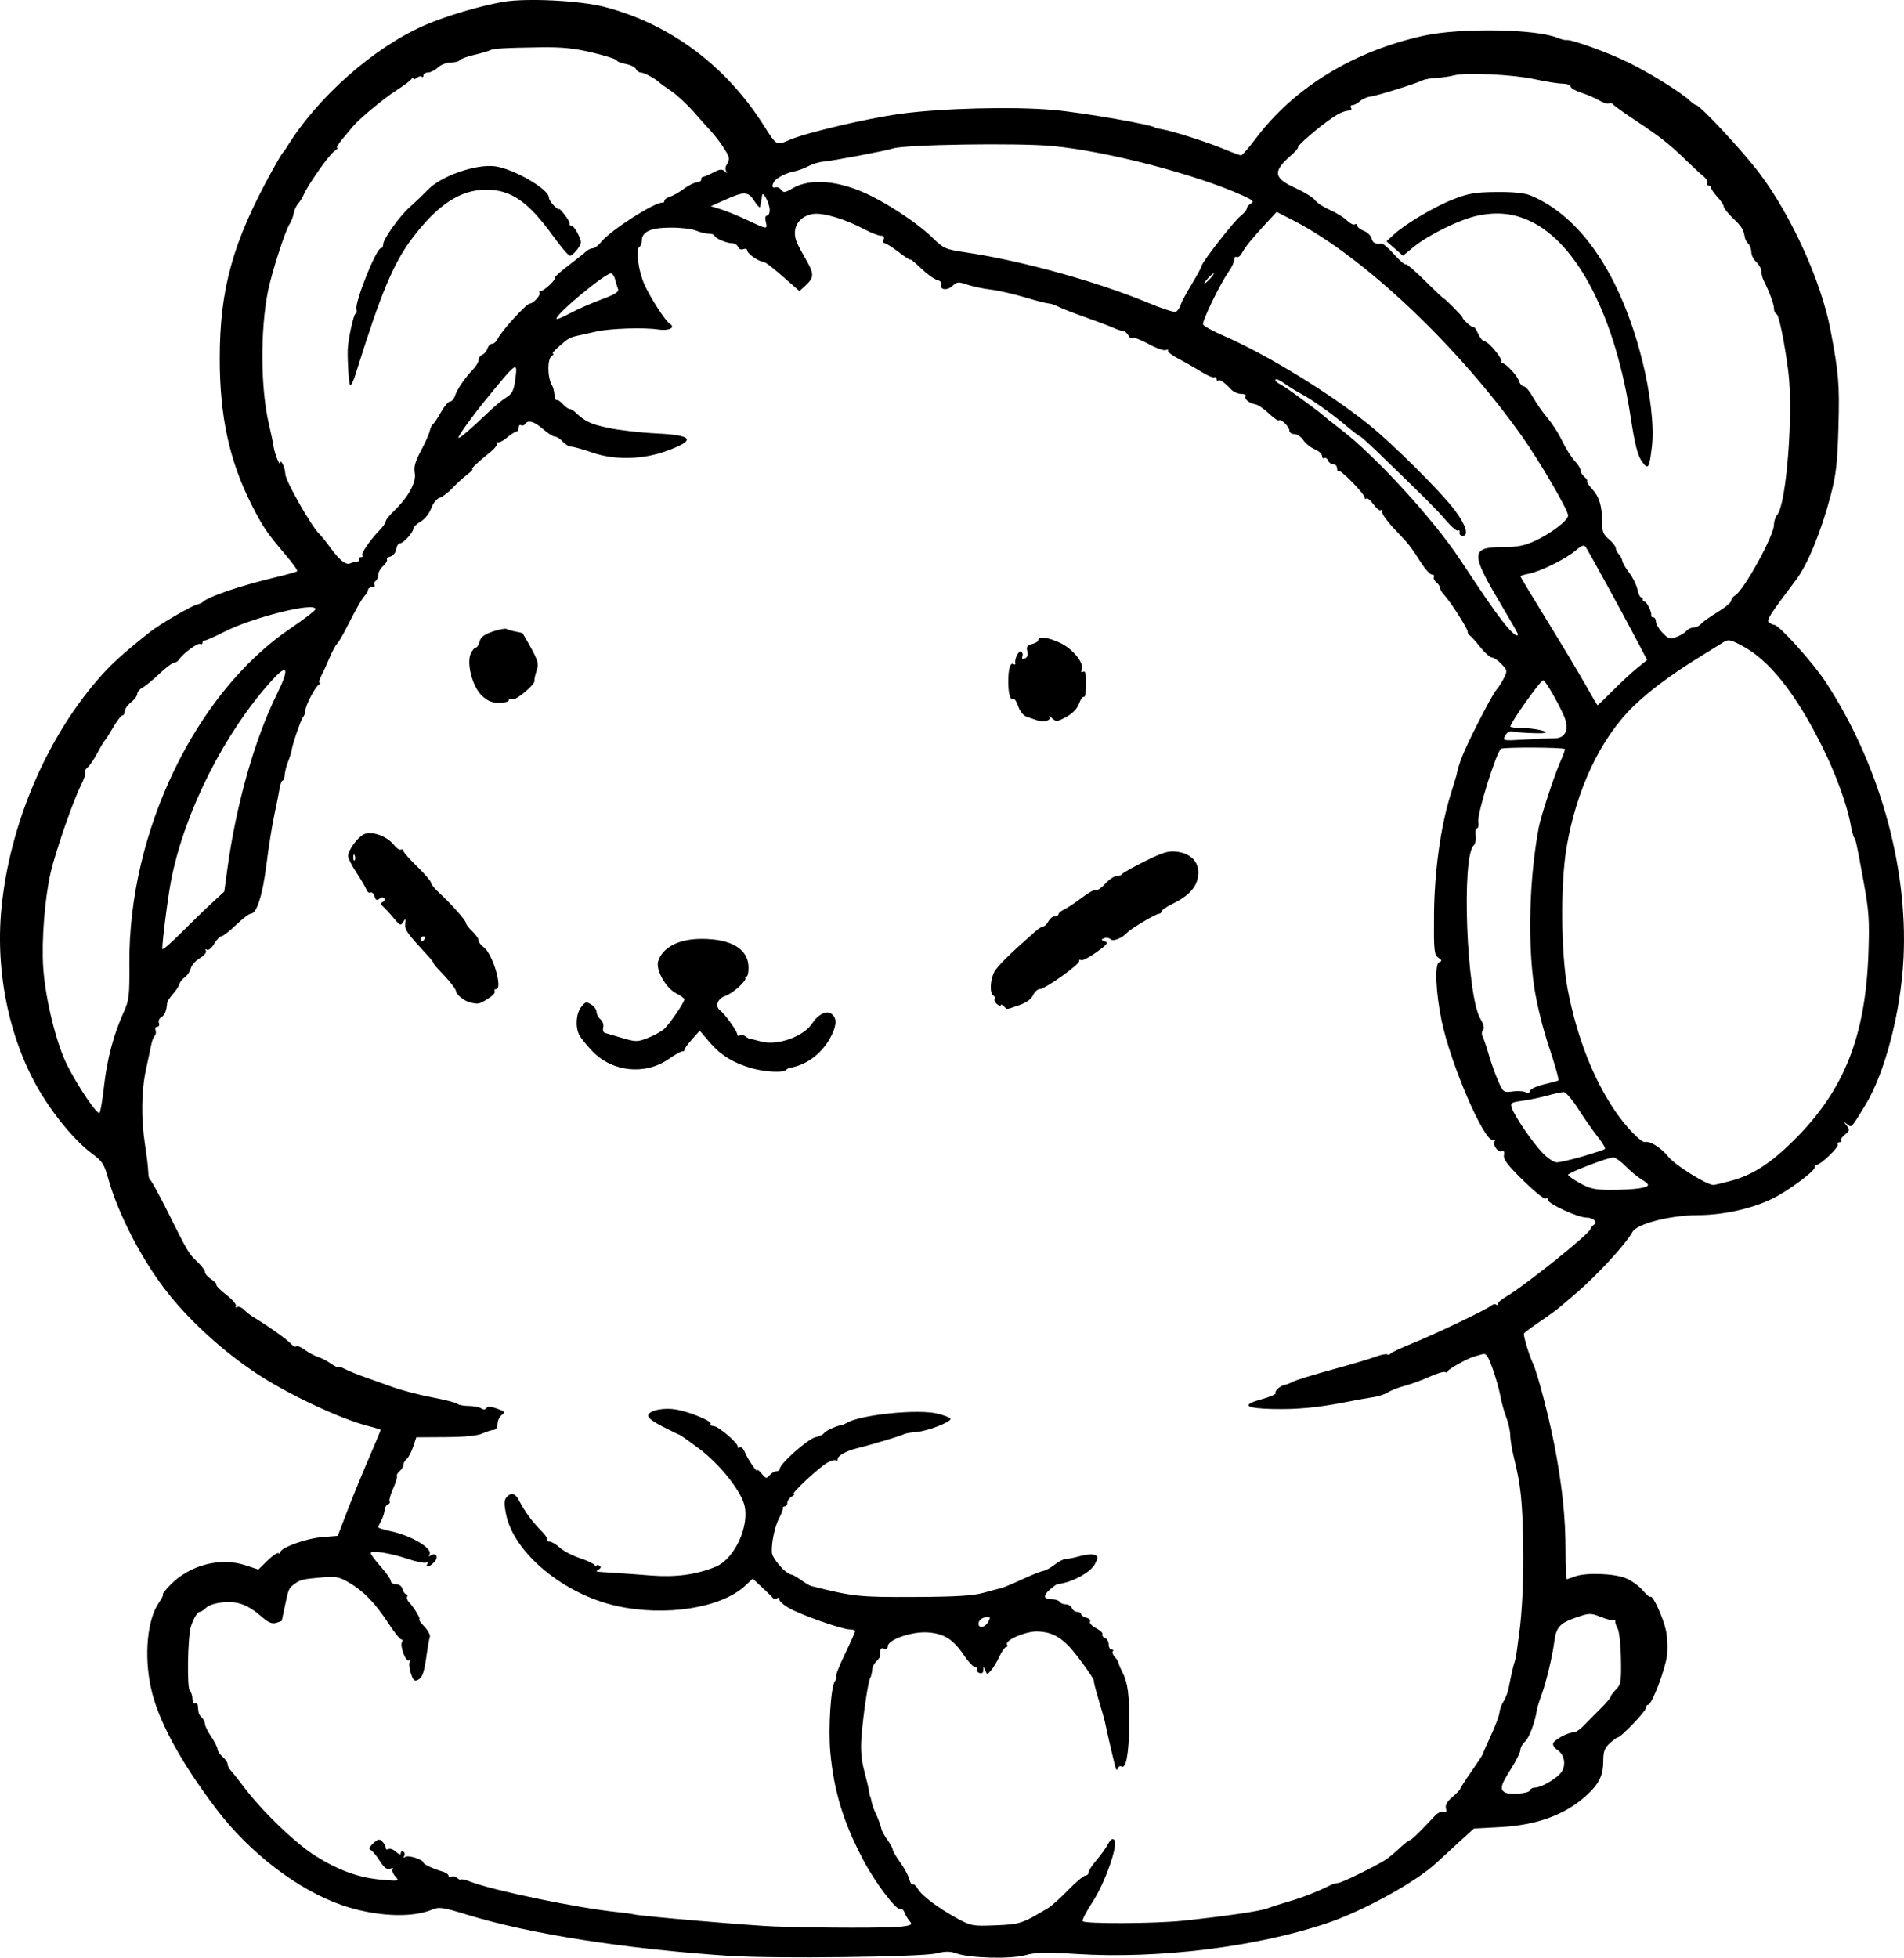 <?xml version="1.0" encoding="UTF-8" standalone="no"?>
<!-- Created with Inkscape (http://www.inkscape.org/) -->

<svg
   width="200.677mm"
   height="206.267mm"
   viewBox="0 0 200.678 206.267"
   version="1.1"
   id="svg5"
   xml:space="preserve"
   xmlns="http://www.w3.org/2000/svg"
   xmlns:svg="http://www.w3.org/2000/svg"><defs
     id="defs2" /><g
     id="layer1"
     transform="translate(13.668,141.884)"><path
       style="fill:#000000;stroke-width:0.265"
       d="m 63.234,64.189 c -11.061,-0.74 -21.013,-2.299 -27.637,-4.328 -2.621,-0.803 -2.978,-0.854 -3.736,-0.538 -2.17,0.907 -6.026,0.712 -9.483,-0.478 -4.624,-1.592 -9.74,-5.504 -13.248,-10.131 -3.842,-5.068 -6.174,-9.401 -6.905,-12.832 -0.717,-3.364 -0.369,-7.094 0.827,-8.857 0.348,-0.513 0.554,-0.933 0.457,-0.933 -0.097,0 0.234,-0.427 0.736,-0.95 2.035,-2.119 5.282,-2.982 7.945,-2.111 l 1.375,0.45 0.972,-0.949 c 0.534,-0.522 1.054,-0.867 1.154,-0.767 0.1,0.1 0.182,0.058 0.182,-0.094 0,-0.481 2.715,-1.466 4.418,-1.603 l 1.64,-0.132 0.974,-2.545 c 0.536,-1.4 1.554,-3.889 2.263,-5.532 0.709,-1.643 1.288,-3.028 1.288,-3.077 0,-0.05 -0.566,-0.232 -1.257,-0.405 C 22.208,7.627 16.588,4.979 13.243,2.743 9.867,0.487 6.523,-2.539 4.158,-5.478 c -2.735,-3.398 -5.373,-8.437 -6.438,-12.296 -0.401,-1.452 -0.616,-1.78 -1.68,-2.561 -1.626,-1.193 -3.689,-3.6 -5.262,-6.137 -3.388,-5.467 -4.98,-12.818 -4.286,-19.798 0.859,-8.643 4.632,-17.607 10.071,-23.927 1.442,-1.676 2.571,-2.708 5.579,-5.101 1.033,-0.822 4.41,-2.784 5.002,-2.906 0.218,-0.045 0.456,-0.148 0.529,-0.228 0.502,-0.554 3.929,-1.725 7.639,-2.609 1.218,-0.29 2.275,-0.588 2.348,-0.661 0.073,-0.073 -0.508,-0.882 -1.29,-1.798 -1.891,-2.212 -2.374,-2.929 -3.547,-5.256 -2.315,-4.593 -3.327,-9.251 -3.329,-15.327 -0.003,-7.339 1.362,-12.263 5.464,-19.711 0.561,-1.019 1.086,-1.912 1.167,-1.984 0.081,-0.073 0.266,-0.327 0.412,-0.565 3.232,-5.28 9.18,-10.542 14.562,-12.883 2.21,-0.961 5.8,-2.03 8.248,-2.457 2.452,-0.427 8.121,-0.145 10.721,0.534 6.884,1.797 12.744,6.156 16.749,12.459 1.394,2.194 1.32,2.152 2.726,1.548 1.787,-0.767 8.152,-2.264 11.684,-2.747 4.347,-0.594 11.876,-0.786 16.124,-0.41 3.141,0.278 10.731,1.604 10.731,1.875 0,0.023 0.339,0.097 0.754,0.165 1.09,0.178 4.819,1.374 6.581,2.111 0.832,0.348 1.609,0.633 1.727,0.633 0.117,0 0.805,-0.788 1.529,-1.751 4.057,-5.397 10.317,-9.231 17.72,-10.855 3.854,-0.845 11.825,-0.718 14.102,0.224 0.393,0.163 0.823,0.27 0.955,0.239 0.472,-0.111 4.556,1.376 6.638,2.418 2.292,1.147 5.385,3.071 6.285,3.909 0.309,0.288 0.637,0.523 0.728,0.523 0.412,0 4.996,4.933 6.709,7.22 3.363,4.488 6.482,11.378 7.451,16.461 0.867,4.546 0.966,5.745 0.841,10.186 -0.109,3.873 -0.244,5.063 -0.826,7.276 -0.996,3.787 -2.413,7.242 -3.635,8.864 -2.908,3.858 -3.186,4.302 -2.833,4.525 0.199,0.126 0.444,0.231 0.544,0.233 0.485,0.011 4.066,3.981 5.354,5.938 5.646,8.573 8.726,19.437 8.257,29.123 -0.277,5.725 -1.961,12.181 -4.072,15.61 -1.495,2.429 -1.384,2.314 -1.868,1.936 -0.406,-0.318 -0.411,-0.305 -0.057,0.145 0.349,0.443 0.33,0.541 -0.187,0.959 -0.317,0.256 -0.501,0.54 -0.41,0.631 0.091,0.091 0.019,0.165 -0.159,0.165 -0.178,0 -0.259,0.106 -0.179,0.236 0.159,0.258 -1.805,2.145 -2.232,2.145 -0.145,0 -0.234,0.114 -0.198,0.252 0.095,0.361 -2.856,2.544 -4.512,3.338 -2.213,1.06 -5.142,1.7 -7.833,1.712 -2.912,0.012 -6.404,0.915 -6.873,1.777 -0.695,1.276 -3.799,4.644 -5.986,6.494 -0.653,0.553 -1.426,1.211 -1.717,1.462 -0.291,0.251 -1.223,0.926 -2.071,1.5 -0.848,0.574 -1.591,1.124 -1.652,1.222 -0.104,0.169 0.531,2.294 0.94,3.146 0.455,0.947 1.634,5.42 2.232,8.467 0.844,4.304 1.212,7.754 1.212,11.367 0,1.606 0.052,2.921 0.115,2.921 0.063,0 0.45,-0.127 0.859,-0.283 1.122,-0.426 4.089,-0.334 5.34,0.167 0.603,0.241 1.411,0.813 1.796,1.27 0.384,0.457 0.762,0.771 0.838,0.698 0.232,-0.221 1.329,2.165 1.629,3.54 0.155,0.71 0.205,1.901 0.112,2.646 -0.186,1.487 -1.599,5.191 -1.981,5.191 -0.132,0 -0.24,0.153 -0.24,0.34 0,0.342 -2.643,3.1 -2.971,3.1 -0.097,0 -0.48,0.282 -0.852,0.626 -0.539,0.499 -0.675,0.876 -0.675,1.865 0,1.527 -0.446,2.425 -1.823,3.669 -2.212,1.998 -5.2,3.087 -9.025,3.289 l -2.778,0.146 -1.587,1.444 c -0.873,0.794 -1.945,1.78 -2.381,2.19 -2.092,1.965 -7.644,5.027 -11.476,6.328 -7.406,2.515 -17.825,3.801 -26.423,3.261 -3.272,-0.205 -4.295,-0.182 -5.424,0.125 -1.583,0.43 -5.859,0.316 -7.271,-0.193 -0.648,-0.234 -1.155,-0.233 -2.117,0.003 -1.577,0.386 -17.117,0.573 -21.77,0.262 z m 18.095,-3.076 c 1.103,-0.151 1.196,-0.215 0.871,-0.595 -0.2,-0.234 -0.441,-0.642 -0.535,-0.906 -0.094,-0.264 -0.273,-0.417 -0.397,-0.34 -0.39,0.241 -2.63,-2.694 -3.936,-5.159 -2.097,-3.957 -3.108,-7.254 -3.488,-11.373 -0.235,-2.542 0.059,-6.984 0.496,-7.51 0.147,-0.178 0.201,-0.39 0.119,-0.472 -0.082,-0.082 0.336,-1.152 0.928,-2.376 0.593,-1.225 1.078,-2.307 1.078,-2.406 0,-0.099 -0.254,-0.179 -0.564,-0.179 -0.805,0 -5.128,-1.521 -6.418,-2.258 -0.598,-0.342 -1.055,-0.757 -1.015,-0.921 0.04,-0.165 -0.063,-0.216 -0.228,-0.114 -0.165,0.102 -0.379,0.081 -0.475,-0.046 -0.096,-0.128 -0.609,-0.633 -1.139,-1.123 l -0.965,-0.891 -0.749,0.71 c -2.512,2.381 -8.424,3.321 -13.606,2.164 -5.577,-1.246 -10.787,-5.561 -11.633,-9.634 -0.222,-1.071 -0.216,-1.499 0.026,-1.791 0.456,-0.55 0.914,-0.474 1.28,0.212 0.767,1.437 1.331,2.201 2.596,3.511 0.319,0.33 0.507,0.672 0.419,0.761 -0.088,0.088 0.021,0.16 0.242,0.16 0.221,0 0.711,0.286 1.088,0.635 0.377,0.349 1.317,0.843 2.089,1.097 0.772,0.254 1.491,0.593 1.598,0.754 0.107,0.16 0.196,0.195 0.198,0.078 0.002,-0.118 0.136,-0.133 0.297,-0.033 0.204,0.126 0.184,0.25 -0.066,0.408 -0.399,0.253 -0.527,0.226 1.758,0.366 0.728,0.045 2.394,0.166 3.704,0.27 2.653,0.211 4.858,-0.088 6.879,-0.931 1.987,-0.829 3.598,-4.346 2.994,-6.534 -0.436,-1.579 -2.65,-4.325 -4.754,-5.898 -1.069,-0.799 -2.004,-1.46 -2.077,-1.468 -0.073,-0.008 -0.873,-0.396 -1.778,-0.862 -1.162,-0.598 -1.601,-0.961 -1.496,-1.237 0.192,-0.499 1.666,-0.777 2.943,-0.555 1.434,0.25 3.79,1.228 3.62,1.503 -0.08,0.129 0.056,0.235 0.301,0.235 0.508,0 2.665,1.855 2.555,2.196 -0.04,0.123 0.05,0.149 0.199,0.056 0.149,-0.092 0.383,0.107 0.52,0.443 0.313,0.77 1.334,2.276 1.336,1.971 0.001,-0.125 0.215,0.036 0.476,0.358 0.429,0.53 0.507,0.546 0.826,0.162 0.194,-0.233 0.516,-0.424 0.716,-0.424 0.2,0 0.364,-0.124 0.364,-0.276 0,-0.51 2.968,-3.134 3.734,-3.302 0.417,-0.092 0.83,-0.284 0.919,-0.427 0.15,-0.243 1.232,-0.75 1.829,-0.857 0.146,-0.026 0.384,-0.121 0.529,-0.211 1.421,-0.882 7.597,-1.514 9.648,-0.988 0.732,0.188 1.332,0.432 1.332,0.544 0,0.354 -2.431,1.292 -3.571,1.378 -0.604,0.046 -1.217,0.156 -1.361,0.245 -0.252,0.156 -3.329,1.076 -4.996,1.495 -1.11,0.279 -1.978,0.775 -1.978,1.131 0,0.165 -0.075,0.225 -0.166,0.134 -0.091,-0.091 -0.478,-2.64e-4 -0.86,0.202 -0.841,0.445 -3.934,3.312 -3.587,3.323 0.136,0.004 0.038,0.129 -0.216,0.278 -0.255,0.148 -0.463,0.442 -0.463,0.653 0,0.211 -0.119,0.384 -0.265,0.384 -0.146,0 -0.24,0.089 -0.21,0.198 0.03,0.109 -0.137,0.556 -0.37,0.994 -0.475,0.89 -0.834,2.537 -0.792,3.635 0.026,0.667 1.489,2.323 2.086,2.361 0.117,0.007 0.565,0.265 0.997,0.573 0.432,0.308 0.908,0.59 1.058,0.627 4.475,1.118 5.042,1.179 10.856,1.154 4.344,-0.019 6.19,-0.127 7.276,-0.429 0.8,-0.222 1.656,-0.45 1.902,-0.507 0.246,-0.057 1.243,-0.471 2.216,-0.922 0.973,-0.45 1.97,-0.85 2.217,-0.887 0.246,-0.038 0.783,-0.332 1.193,-0.655 0.41,-0.323 0.938,-0.596 1.173,-0.607 0.235,-0.011 0.606,-0.069 0.824,-0.128 1.287,-0.348 1.889,-0.424 2.254,-0.284 0.37,0.142 0.369,0.238 -0.011,0.972 -0.381,0.738 -1.977,1.694 -3.302,1.98 -0.218,0.047 -0.427,0.095 -0.463,0.106 -0.036,0.011 -0.125,0.021 -0.198,0.021 -0.072,5.29e-4 -0.425,0.257 -0.785,0.569 -0.748,0.65 -0.656,1.017 0.255,1.017 0.347,0 0.704,0.119 0.794,0.265 0.09,0.146 0.382,0.265 0.649,0.265 0.267,0 0.554,0.179 0.638,0.397 0.084,0.218 0.335,0.397 0.557,0.397 0.223,0 0.405,0.105 0.405,0.234 0,0.129 0.25,0.299 0.556,0.379 0.306,0.08 0.48,0.267 0.388,0.416 -0.092,0.149 0.197,0.46 0.643,0.691 0.446,0.231 0.748,0.521 0.672,0.645 -0.077,0.124 0.038,0.294 0.256,0.377 0.217,0.083 0.395,0.394 0.395,0.689 0,0.296 0.139,0.537 0.309,0.537 0.17,0 0.229,0.08 0.132,0.177 -0.097,0.097 -0.007,0.365 0.202,0.595 0.208,0.23 0.385,0.509 0.392,0.62 0.007,0.111 0.18,0.527 0.384,0.926 0.61,1.194 0.772,2.419 0.743,5.645 -0.026,3.009 -0.334,4.652 -0.815,4.355 -0.133,-0.082 -0.298,-2.65e-4 -0.367,0.183 -0.09,0.241 -0.16,0.224 -0.255,-0.065 -0.111,-0.336 -0.982,-4.082 -1.138,-4.895 -0.028,-0.146 -0.317,-1.158 -0.643,-2.249 -0.326,-1.091 -0.552,-1.984 -0.503,-1.984 0.185,0 -1.726,-2.682 -2.513,-3.528 -1.083,-1.163 -2.011,-1.624 -3.392,-1.685 -1.223,-0.054 -3.526,0.931 -3.244,1.387 0.086,0.14 0.045,0.254 -0.093,0.254 -0.138,0 -0.457,0.446 -0.711,0.992 -0.253,0.546 -0.65,1.208 -0.881,1.472 -0.406,0.464 -0.426,0.464 -0.609,0 -0.17,-0.432 -0.191,-0.435 -0.208,-0.026 -0.012,0.291 -0.161,0.4 -0.414,0.303 -0.217,-0.083 -0.329,-0.258 -0.249,-0.389 0.081,-0.13 -0.009,-0.239 -0.2,-0.243 -0.19,-0.003 -0.704,-0.538 -1.14,-1.189 -1.157,-1.724 -2.109,-2.333 -3.85,-2.459 -1.67,-0.121 -4.22,0.765 -4.22,1.466 0,0.24 -0.154,0.334 -0.397,0.24 -0.351,-0.135 -0.436,0.034 -0.387,0.767 0.005,0.078 -0.173,0.325 -0.397,0.548 -0.223,0.223 -0.421,0.576 -0.439,0.784 -0.037,0.424 -0.138,0.873 -0.219,0.973 -0.214,0.265 -0.755,3.882 -0.933,6.238 -0.102,1.355 -0.016,2.41 0.292,3.565 0.241,0.902 0.471,1.878 0.511,2.169 0.04,0.291 0.092,0.529 0.115,0.529 0.023,0 0.086,0.233 0.139,0.518 0.053,0.285 0.212,0.761 0.353,1.058 0.321,0.677 0.628,1.501 0.716,1.92 0.037,0.177 0.317,0.671 0.622,1.099 0.305,0.428 0.554,0.891 0.554,1.028 0,0.138 0.353,0.738 0.785,1.334 0.432,0.596 0.861,1.387 0.954,1.758 0.093,0.371 0.258,0.619 0.366,0.552 0.108,-0.067 0.345,0.142 0.527,0.465 0.403,0.715 2.214,2.071 4.205,3.149 1.41,0.763 1.605,0.797 4.003,0.7 2.568,-0.103 2.785,-0.175 5.537,-1.824 0.349,-0.209 1.302,-1.065 2.117,-1.901 0.815,-0.836 1.631,-1.521 1.813,-1.521 0.182,-7.94e-4 0.331,-0.15 0.331,-0.332 2.6e-4,-0.182 0.364,-0.747 0.809,-1.257 0.445,-0.509 0.99,-1.267 1.213,-1.684 0.283,-0.53 0.488,-0.674 0.683,-0.48 0.46,0.46 -0.965,4.528 -2.296,6.555 -0.646,0.984 -1.115,1.887 -1.041,2.006 0.184,0.297 7.624,0.266 10.554,-0.044 4.718,-0.499 8.273,-1.024 8.996,-1.328 0.291,-0.122 1.244,-0.427 2.117,-0.677 1.422,-0.407 3.13,-1.076 4.428,-1.734 0.253,-0.128 0.617,-0.233 0.809,-0.233 0.34,0 3.645,-1.602 4.925,-2.387 0.35,-0.215 1.045,-0.778 1.544,-1.251 0.499,-0.473 0.989,-0.86 1.09,-0.86 0.166,0 1.239,-1.04 2.655,-2.574 0.299,-0.324 0.717,-0.523 0.928,-0.442 0.276,0.106 0.346,0.004 0.25,-0.362 -0.09,-0.346 0.128,-0.729 0.681,-1.194 0.448,-0.377 0.814,-0.753 0.814,-0.836 0,-0.083 0.536,-0.917 1.191,-1.854 0.655,-0.937 1.191,-1.753 1.191,-1.814 0,-0.061 0.381,-0.931 0.847,-1.933 0.466,-1.002 0.876,-2.102 0.912,-2.443 0.036,-0.341 0.232,-0.877 0.437,-1.191 0.205,-0.314 0.442,-0.927 0.527,-1.364 0.293,-1.499 0.495,-2.382 0.636,-2.778 0.078,-0.218 0.184,-0.754 0.236,-1.191 0.052,-0.437 0.156,-1.21 0.231,-1.72 0.324,-2.205 0.5,-5.953 0.44,-9.393 -0.081,-4.662 -0.256,-6.323 -0.974,-9.216 -0.21,-0.848 -0.388,-1.92 -0.394,-2.381 -0.006,-0.461 -0.196,-1.315 -0.422,-1.897 -0.226,-0.582 -0.506,-1.594 -0.622,-2.249 -0.116,-0.655 -0.482,-1.943 -0.813,-2.864 -0.526,-1.461 -0.671,-1.652 -1.153,-1.508 -0.303,0.091 -0.67,0.198 -0.816,0.238 -0.705,0.194 -2.778,1.356 -2.778,1.556 0,0.125 -0.111,0.159 -0.247,0.075 -0.136,-0.084 -0.88,0.136 -1.654,0.488 -0.774,0.352 -1.943,0.781 -2.598,0.952 -0.655,0.171 -1.455,0.481 -1.777,0.687 -0.323,0.207 -0.978,0.431 -1.455,0.497 -0.478,0.067 -1.821,0.308 -2.985,0.537 -2.972,0.584 -5.199,0.791 -7.789,0.725 -2.857,-0.073 -3.248,-0.426 -1.124,-1.016 0.89,-0.247 1.565,-0.537 1.499,-0.644 -0.142,-0.23 0.496,-0.802 0.986,-0.883 0.189,-0.032 0.582,-0.186 0.873,-0.343 0.291,-0.157 2.137,-0.725 4.101,-1.262 1.965,-0.537 4.026,-1.149 4.582,-1.36 0.555,-0.211 1.111,-0.321 1.234,-0.245 0.123,0.076 0.264,0.049 0.313,-0.061 0.049,-0.11 1.101,-0.607 2.338,-1.103 2.398,-0.963 7.805,-3.552 8.331,-3.989 0.174,-0.144 0.395,-0.184 0.49,-0.088 0.096,0.096 0.174,0.061 0.174,-0.078 0,-0.138 0.387,-0.476 0.86,-0.751 1.932,-1.121 8.687,-6.529 8.903,-7.127 0.058,-0.161 0.222,-0.369 0.365,-0.462 0.44,-0.287 -0.067,-0.757 -0.817,-0.757 -0.873,-2.62e-4 -4.019,-1.453 -4.019,-1.856 0,-0.16 -0.113,-0.222 -0.251,-0.137 -0.138,0.085 -1.206,-0.781 -2.375,-1.924 -1.596,-1.562 -2.097,-2.218 -2.016,-2.638 0.075,-0.388 -0.002,-0.517 -0.251,-0.421 -0.397,0.152 -1.02,-0.782 -0.72,-1.081 0.104,-0.104 0.027,-0.149 -0.172,-0.101 -0.932,0.228 -4.486,-8.018 -5.435,-12.612 -0.609,-2.944 -0.736,-5.95 -0.261,-6.133 0.328,-0.126 0.314,-0.205 -0.087,-0.486 -0.43,-0.301 -0.475,-0.759 -0.444,-4.531 0.038,-4.543 0.692,-9.274 1.752,-12.662 0.319,-1.019 0.591,-1.912 0.606,-1.984 0.263,-1.326 0.73,-2.48 2.131,-5.263 0.923,-1.835 1.847,-3.515 2.053,-3.733 0.206,-0.218 0.564,-0.771 0.797,-1.227 0.406,-0.798 0.398,-0.857 -0.218,-1.521 -0.352,-0.38 -0.805,-0.691 -1.006,-0.691 -0.201,0 -0.768,-0.506 -1.26,-1.124 -0.492,-0.618 -0.988,-1.164 -1.103,-1.213 -0.115,-0.049 -0.209,-0.227 -0.209,-0.397 -8e-4,-0.337 -1.857,-3.227 -2.507,-3.903 -0.222,-0.23 -0.403,-0.543 -0.403,-0.695 0,-0.152 -0.177,-0.423 -0.394,-0.603 -0.217,-0.18 -0.329,-0.433 -0.249,-0.562 0.08,-0.129 -0.011,-0.238 -0.201,-0.243 -0.19,-0.005 -0.671,-0.511 -1.067,-1.124 -1.245,-1.929 -1.364,-2.081 -2.785,-3.557 -0.764,-0.793 -1.389,-1.63 -1.389,-1.86 0,-0.23 -0.078,-0.34 -0.173,-0.245 -0.095,0.095 -0.434,-0.181 -0.753,-0.614 -0.319,-0.433 -0.658,-0.709 -0.753,-0.614 -0.095,0.095 -0.173,0.056 -0.173,-0.087 0,-0.388 -2.554,-3.007 -2.746,-2.815 -0.091,0.091 -0.165,-0.034 -0.165,-0.276 0,-0.243 -0.182,-0.441 -0.405,-0.441 -0.223,0 -0.473,-0.178 -0.557,-0.395 -0.083,-0.217 -0.258,-0.329 -0.389,-0.249 -0.13,0.081 -0.237,-0.025 -0.237,-0.234 0,-0.209 -0.351,-0.526 -0.781,-0.704 -0.429,-0.178 -0.968,-0.609 -1.197,-0.958 -0.229,-0.349 -0.651,-0.635 -0.939,-0.635 -0.288,0 -0.523,-0.16 -0.523,-0.356 0,-0.416 -0.902,-1.3 -1.112,-1.089 -0.079,0.079 -0.552,-0.248 -1.051,-0.727 -0.499,-0.479 -1.139,-0.912 -1.423,-0.962 -0.675,-0.12 -1.208,-0.569 -1.026,-0.865 0.08,-0.129 -0.133,-0.235 -0.473,-0.235 -0.34,0 -0.815,-0.208 -1.055,-0.463 -0.741,-0.785 -1.205,-1.1 -1.372,-0.932 -0.088,0.088 -0.16,0.015 -0.16,-0.164 0,-0.178 -0.102,-0.261 -0.226,-0.185 -0.124,0.077 -0.749,-0.187 -1.389,-0.585 -0.64,-0.399 -1.72,-1.015 -2.401,-1.37 -0.681,-0.355 -1.181,-0.738 -1.111,-0.851 0.07,-0.113 -0.04,-0.142 -0.243,-0.064 -0.204,0.078 -1.027,-0.218 -1.828,-0.658 -0.802,-0.44 -1.543,-0.715 -1.647,-0.61 -0.104,0.104 -0.306,-0.018 -0.447,-0.271 -0.142,-0.253 -0.383,-0.461 -0.535,-0.461 -0.153,0 -0.653,-0.166 -1.111,-0.37 -0.459,-0.203 -1.786,-0.704 -2.95,-1.113 -1.164,-0.409 -2.414,-0.897 -2.778,-1.084 -0.364,-0.187 -0.823,-0.341 -1.02,-0.342 -0.197,-7.9e-4 -1.328,-0.292 -2.514,-0.647 -1.185,-0.355 -2.81,-0.724 -3.61,-0.819 -0.8,-0.095 -1.916,-0.331 -2.48,-0.525 -0.922,-0.317 -1.077,-0.303 -1.55,0.138 -0.561,0.523 -1.379,0.422 -1.162,-0.143 0.074,-0.192 -0.121,-0.401 -0.449,-0.484 -0.318,-0.08 -1.084,-0.631 -1.702,-1.225 -0.618,-0.594 -1.123,-1.01 -1.123,-0.925 0,0.085 -0.553,-0.268 -1.229,-0.784 -0.676,-0.516 -1.343,-0.938 -1.484,-0.938 -0.14,0 -0.186,-0.179 -0.103,-0.397 0.099,-0.258 -0.007,-0.397 -0.305,-0.397 -0.251,0 -1.007,-0.293 -1.679,-0.651 -2.086,-1.11 -4.419,-1.807 -5.482,-1.637 -1.12,0.179 -1.891,0.99 -1.889,1.986 0.002,0.688 0.154,1.048 1.28,3.021 0.738,1.294 0.719,1.712 -0.115,2.485 l -0.685,0.635 -0.987,-0.869 c -1.969,-1.734 -2.543,-2.178 -2.882,-2.229 -0.549,-0.083 -1.64,-0.874 -1.64,-1.188 0,-0.158 -0.183,-0.217 -0.407,-0.131 -0.232,0.089 -0.472,-0.013 -0.557,-0.236 -0.083,-0.216 -0.37,-0.392 -0.639,-0.392 -0.596,0 -1.836,-0.543 -1.836,-0.803 0,-0.104 -0.268,-0.192 -0.595,-0.196 -0.327,-0.004 -0.953,-0.156 -1.389,-0.338 -0.437,-0.182 -1.669,-0.32 -2.74,-0.307 -2.063,0.026 -2.949,0.448 -2.949,1.404 0,0.26 -0.117,0.545 -0.259,0.633 -0.412,0.254 -0.099,2.525 0.546,3.972 0.618,1.386 2.214,3.848 2.683,4.137 0.625,0.386 -0.125,0.754 -1.2,0.59 -1.513,-0.232 -5.083,-0.118 -6.532,0.208 -0.655,0.147 -1.369,0.306 -1.587,0.353 -1.308,0.281 -1.282,0.267 -2.486,1.319 -0.421,0.368 -0.66,0.671 -0.529,0.673 0.13,0.002 0.077,0.106 -0.119,0.23 -0.49,0.31 -0.468,2.313 0.034,3.116 0.106,0.169 0.217,0.607 0.247,0.973 0.03,0.366 0.133,0.618 0.228,0.559 0.095,-0.059 0.386,0.128 0.646,0.416 0.26,0.288 0.582,0.523 0.716,0.523 0.133,0 0.399,0.149 0.591,0.331 1.047,0.994 1.627,1.27 3.504,1.667 1.135,0.241 3.406,0.501 5.047,0.58 3.965,0.189 4.239,0.714 0.985,1.881 -2.46,0.882 -5.385,0.94 -7.673,0.152 -1.019,-0.351 -2.042,-0.639 -2.274,-0.64 -0.232,-0.001 -0.638,-0.24 -0.901,-0.531 -0.263,-0.291 -0.635,-0.529 -0.826,-0.529 -0.191,0 -0.753,-0.357 -1.251,-0.794 -0.927,-0.814 -1.601,-1 -1.895,-0.525 -0.091,0.148 -0.277,0.2 -0.412,0.117 -0.135,-0.084 -0.246,0.033 -0.246,0.26 0,0.227 -0.11,0.412 -0.244,0.412 -0.134,0 -0.594,0.294 -1.022,0.654 -0.428,0.36 -0.872,0.568 -0.989,0.463 -0.116,-0.105 -0.14,-0.065 -0.052,0.089 0.087,0.154 -0.206,0.571 -0.651,0.926 -1.367,1.089 -2.156,1.836 -1.939,1.836 0.114,0 -0.137,0.262 -0.557,0.582 -0.42,0.32 -1.12,0.962 -1.557,1.427 -0.437,0.465 -1.038,0.918 -1.336,1.007 -0.308,0.092 -0.692,0.574 -0.887,1.115 -0.197,0.545 -0.672,1.139 -1.109,1.388 -0.421,0.239 -0.766,0.566 -0.767,0.725 -0.002,0.411 -1.044,1.562 -1.413,1.562 -0.17,0 -0.348,0.282 -0.397,0.626 -0.049,0.344 -0.315,0.685 -0.592,0.758 -0.277,0.072 -0.448,0.221 -0.381,0.331 0.068,0.11 -0.112,0.412 -0.4,0.672 -0.288,0.26 -0.523,0.686 -0.523,0.946 0,0.26 -0.121,0.547 -0.269,0.639 -0.148,0.091 -0.2,0.277 -0.117,0.412 0.084,0.135 -0.033,0.246 -0.26,0.246 -0.227,0 -0.412,0.111 -0.412,0.246 0,0.135 -0.149,0.408 -0.331,0.607 -0.349,0.382 -0.893,1.336 -2,3.512 -0.37,0.727 -0.805,1.454 -0.965,1.615 -0.161,0.161 -0.51,0.816 -0.775,1.455 -0.266,0.64 -0.656,1.491 -0.866,1.891 -0.211,0.4 -0.287,0.729 -0.17,0.732 0.117,0.002 0.08,0.092 -0.084,0.198 -0.406,0.265 -1.422,2.207 -1.422,2.717 0,0.228 -0.102,0.527 -0.226,0.665 -0.233,0.259 -1.13,2.853 -1.23,3.559 -0.031,0.218 -0.195,0.739 -0.364,1.156 -0.169,0.418 -0.331,1.043 -0.36,1.389 -0.029,0.346 -0.132,0.629 -0.23,0.629 -0.098,0 -0.241,0.387 -0.317,0.86 -0.077,0.473 -0.331,1.753 -0.566,2.844 -0.234,1.091 -0.602,3.413 -0.817,5.159 -0.39,3.165 -1.021,5.151 -1.64,5.156 -0.179,0.002 -0.885,0.539 -1.569,1.194 -0.683,0.655 -1.374,1.191 -1.535,1.191 -0.161,0 -0.505,0.359 -0.764,0.798 -0.263,0.445 -0.599,0.72 -0.759,0.621 -0.166,-0.102 -0.212,-0.056 -0.11,0.11 0.099,0.161 -0.18,0.499 -0.631,0.766 -0.445,0.263 -0.878,0.75 -0.961,1.082 -0.083,0.332 -0.368,0.756 -0.633,0.941 -0.265,0.185 -0.519,0.506 -0.565,0.712 -0.046,0.206 -0.352,0.676 -0.679,1.043 -0.327,0.368 -0.604,0.789 -0.616,0.936 -0.063,0.836 -0.256,1.311 -0.614,1.511 -0.221,0.124 -0.335,0.401 -0.253,0.615 0.082,0.214 0.005,0.39 -0.172,0.39 -0.177,0 -0.258,0.164 -0.181,0.365 0.077,0.201 0.037,0.468 -0.088,0.595 -0.125,0.127 -0.286,0.528 -0.356,0.892 -0.07,0.364 -0.324,1.554 -0.564,2.646 -0.496,2.259 -0.531,5.228 -0.093,8.014 0.165,1.049 0.313,2.295 0.328,2.768 0.016,0.473 0.106,0.86 0.201,0.86 0.095,0 0.928,1.513 1.852,3.363 2.158,4.319 2.209,4.405 3.142,5.285 0.433,0.409 0.787,0.889 0.787,1.068 0,0.179 0.301,0.523 0.67,0.764 0.368,0.241 0.609,0.499 0.535,0.574 -0.074,0.074 0.397,0.549 1.046,1.055 0.649,0.506 1.105,1.043 1.012,1.193 -0.093,0.151 -0.041,0.194 0.115,0.098 0.156,-0.097 0.493,0.033 0.748,0.288 0.255,0.255 0.666,0.584 0.914,0.73 1.407,0.832 3.618,2.393 3.983,2.813 0.233,0.268 0.502,0.408 0.599,0.312 0.096,-0.096 0.503,0.068 0.904,0.364 0.401,0.297 1.025,0.631 1.386,0.744 0.361,0.112 0.984,0.435 1.384,0.717 0.4,0.282 0.728,0.438 0.728,0.347 0,-0.091 0.327,0.004 0.728,0.211 0.4,0.207 1.323,0.584 2.051,0.839 0.728,0.255 2.097,0.742 3.043,1.083 0.946,0.341 2.791,0.821 4.101,1.066 1.31,0.246 2.494,0.549 2.633,0.673 0.138,0.124 0.674,0.228 1.191,0.23 0.517,0.002 1.115,0.115 1.329,0.251 0.25,0.158 0.452,0.146 0.563,-0.033 0.119,-0.193 0.466,-0.174 1.117,0.062 0.832,0.301 0.892,0.379 0.502,0.664 -0.243,0.178 -0.445,0.602 -0.448,0.943 -0.004,0.365 -0.17,0.626 -0.403,0.636 -0.218,0.009 -0.754,0.179 -1.191,0.378 -0.517,0.236 -1.869,0.369 -3.882,0.382 l -3.088,0.02 -0.329,0.996 c -0.181,0.548 -0.488,1.128 -0.682,1.289 -0.194,0.161 -0.353,0.443 -0.353,0.625 0,0.183 -0.177,0.479 -0.394,0.659 -0.217,0.18 -0.344,0.408 -0.283,0.507 0.061,0.099 -0.118,0.693 -0.399,1.32 -0.281,0.627 -0.45,1.236 -0.377,1.355 0.073,0.118 -0.005,0.261 -0.174,0.317 -0.169,0.056 -0.325,0.334 -0.349,0.618 -0.023,0.284 -0.184,0.776 -0.357,1.094 -0.173,0.318 -0.314,0.635 -0.314,0.706 0,0.07 0.614,0.259 1.364,0.42 2.165,0.464 4.415,1.823 4.036,2.436 -0.118,0.191 -0.074,0.236 0.115,0.119 0.582,-0.36 0.891,0.135 0.414,0.662 -0.494,0.546 -1.051,0.694 -0.745,0.197 0.114,-0.184 0.073,-0.234 -0.103,-0.125 -0.161,0.099 -1.018,-0.064 -1.904,-0.363 -1.886,-0.635 -3.971,-0.967 -3.971,-0.632 2e-4,0.129 0.476,0.77 1.058,1.425 0.582,0.655 1.058,1.339 1.058,1.521 2e-4,0.182 0.25,0.331 0.554,0.331 0.331,0 0.61,0.213 0.692,0.529 0.076,0.291 0.251,0.529 0.388,0.529 0.137,0 0.182,0.109 0.099,0.243 -0.083,0.134 0.001,0.402 0.186,0.595 0.544,0.569 1.284,1.807 1.08,1.807 -0.103,0 0.136,0.338 0.531,0.751 0.396,0.413 0.66,0.919 0.588,1.124 -0.072,0.206 -0.196,0.85 -0.276,1.432 -0.303,2.228 -0.481,2.801 -0.943,3.049 -0.402,0.215 -0.526,0.109 -0.781,-0.664 -0.167,-0.506 -0.217,-1.059 -0.111,-1.23 0.115,-0.186 0.078,-0.24 -0.092,-0.135 -0.331,0.204 -0.981,-1.53 -0.727,-1.941 0.092,-0.148 0.055,-0.27 -0.082,-0.27 -0.137,0 -0.746,-0.762 -1.353,-1.694 -1.383,-2.122 -2.6,-3.384 -4.131,-4.281 -1.05,-0.615 -1.394,-0.683 -2.84,-0.56 -2.061,0.176 -2.319,0.238 -2.97,0.72 -0.567,0.42 -0.602,0.505 -1.016,2.507 -0.151,0.728 -0.281,1.338 -0.289,1.356 -0.008,0.018 -0.273,0.113 -0.589,0.209 -0.417,0.128 -0.814,-0.033 -1.455,-0.592 -1.497,-1.304 -2.534,-1.706 -4.072,-1.579 -0.811,0.067 -1.568,0.298 -1.828,0.558 -0.244,0.244 -0.55,0.444 -0.68,0.444 -0.27,0 -0.749,0.821 -0.975,1.671 -0.315,1.186 -0.391,6.32 -0.098,6.613 0.159,0.159 0.289,0.57 0.289,0.913 0,0.349 0.117,0.552 0.265,0.461 0.146,-0.09 0.279,0.022 0.298,0.249 0.065,0.808 0.103,0.919 0.43,1.246 0.182,0.182 0.331,0.492 0.331,0.689 0,0.197 0.298,0.796 0.661,1.331 0.364,0.535 0.661,1.126 0.661,1.311 0,0.186 0.238,0.542 0.529,0.791 0.291,0.249 0.529,0.597 0.529,0.772 0,0.176 0.149,0.477 0.331,0.669 0.182,0.192 0.826,1.004 1.431,1.805 1.928,2.55 5.438,5.918 7.518,7.214 2.474,1.542 4.579,2.293 6.992,2.497 1.83,0.154 1.847,0.15 1.388,-0.367 -0.255,-0.288 -0.374,-0.622 -0.265,-0.742 0.109,-0.121 -0.01,-0.144 -0.266,-0.052 -0.343,0.123 -0.634,-0.101 -1.111,-0.857 -0.356,-0.563 -0.791,-1.072 -0.969,-1.131 -0.21,-0.07 -0.11,-0.305 0.285,-0.673 0.515,-0.479 0.663,-0.51 0.97,-0.203 0.2,0.2 0.363,0.498 0.363,0.662 0,0.165 0.127,0.221 0.281,0.125 0.155,-0.096 0.512,0.035 0.794,0.29 0.324,0.293 0.512,0.345 0.512,0.143 0,-0.177 0.121,-0.246 0.269,-0.155 0.148,0.091 0.189,0.295 0.091,0.453 -0.109,0.176 -0.054,0.211 0.144,0.089 0.326,-0.202 1.877,0.305 1.877,0.614 0,0.176 1.034,0.656 2.051,0.953 0.327,0.096 0.595,0.292 0.595,0.436 0,0.144 0.124,0.186 0.276,0.092 0.152,-0.094 0.45,-0.027 0.661,0.149 0.212,0.176 0.385,0.247 0.385,0.157 0,-0.089 0.446,0.011 0.992,0.222 2.39,0.927 11.329,2.781 15.398,3.194 0.808,0.082 1.648,0.198 1.866,0.257 0.666,0.181 12.42,1.187 14.817,1.268 4.924,0.167 12.165,0.174 13.332,0.015 z m -15.713,-90.432 c -1.941,-0.54 -3.316,-1.377 -4.459,-2.714 l -1.076,-1.259 -0.804,0.901 c -0.442,0.495 -0.804,0.998 -0.804,1.118 0,0.119 -0.089,0.189 -0.198,0.154 -0.109,-0.035 -0.773,0.335 -1.476,0.821 -2.487,1.72 -5.921,1.366 -8.034,-0.829 -0.593,-0.616 -1.211,-1.38 -1.374,-1.698 -0.44,-0.86 -0.347,-2.25 0.197,-2.957 0.429,-0.558 0.541,-0.586 1.052,-0.267 0.315,0.197 0.572,0.552 0.572,0.79 0,0.238 0.187,0.588 0.415,0.778 0.228,0.19 0.357,0.569 0.285,0.842 -0.072,0.274 0.009,0.537 0.18,0.586 0.171,0.049 0.993,0.29 1.828,0.536 1.414,0.417 1.594,0.418 2.646,0.012 0.621,-0.24 1.388,-0.65 1.705,-0.91 0.539,-0.443 2.202,-2.852 2.202,-3.19 0,-0.084 -0.424,-0.381 -0.942,-0.66 -1.063,-0.572 -2.103,-2.473 -1.828,-3.34 0.471,-1.485 2.176,-2.359 4.596,-2.357 3.09,0.003 4.853,1.048 4.923,2.917 0.022,0.578 -0.079,1.05 -0.224,1.05 -0.145,0 -0.198,0.065 -0.119,0.144 0.237,0.237 -1.316,1.643 -2.104,1.905 -0.814,0.271 -1.112,1.072 -0.56,1.505 0.551,0.432 1.815,2.194 1.815,2.529 0,0.164 0.124,0.221 0.276,0.127 0.152,-0.094 0.42,-0.051 0.595,0.094 0.176,0.146 0.41,0.27 0.521,0.276 0.111,0.006 0.621,0.127 1.133,0.268 1.723,0.476 4.54,-0.542 5.413,-1.955 0.508,-0.821 1.425,-1.32 1.896,-1.029 0.655,0.405 0.699,1.113 0.139,2.275 -0.904,1.876 -2.566,3.176 -4.461,3.489 -0.097,0.016 -0.266,0.118 -0.375,0.228 -0.294,0.294 -2.191,0.198 -3.55,-0.18 z m 26.511,-6.553 c -0.175,-0.175 -0.318,-0.22 -0.318,-0.1 0,0.12 -0.177,0.07 -0.394,-0.109 -0.217,-0.18 -0.334,-0.424 -0.26,-0.543 0.073,-0.119 0.013,-0.291 -0.135,-0.383 -0.389,-0.24 -0.33,-1.632 0.104,-2.463 0.319,-0.611 1.537,-1.814 4.332,-4.282 0.333,-0.294 0.715,-0.534 0.851,-0.534 0.135,0 0.373,-0.238 0.529,-0.529 0.156,-0.291 0.458,-0.529 0.671,-0.529 0.213,0 0.388,-0.1 0.388,-0.222 0,-0.122 0.268,-0.344 0.595,-0.494 0.327,-0.149 1.167,-0.708 1.865,-1.241 0.698,-0.533 1.378,-0.902 1.511,-0.82 0.133,0.082 0.564,-0.212 0.957,-0.654 0.394,-0.442 0.927,-0.803 1.185,-0.803 0.258,0 0.533,-0.103 0.611,-0.228 0.078,-0.126 1.168,-0.735 2.424,-1.354 1.927,-0.95 2.454,-1.103 3.38,-0.979 1.556,0.209 2.4,1.226 2.177,2.625 -0.187,1.169 -1.016,2.044 -2.733,2.884 -0.618,0.303 -1.124,0.656 -1.124,0.786 0,0.129 -0.117,0.235 -0.261,0.235 -0.312,0 -2.933,1.549 -3.317,1.959 -0.572,0.613 -1.509,0.998 -1.778,0.729 -0.146,-0.146 -0.451,-0.195 -0.677,-0.108 -0.351,0.135 -0.341,0.182 0.068,0.326 0.393,0.138 0.232,0.346 -0.891,1.153 -0.754,0.541 -1.487,0.912 -1.629,0.824 -0.143,-0.088 -0.226,-0.043 -0.186,0.1 0.092,0.329 -3.601,2.954 -4.156,2.954 -0.227,0 -0.545,0.292 -0.708,0.649 -0.192,0.421 -0.717,0.793 -1.497,1.058 -1.429,0.487 -1.201,0.474 -1.583,0.092 z m -56.277,-0.402 c -0.597,-0.145 -1.455,-0.836 -1.455,-1.172 0,-0.231 -0.767,-1.192 -1.786,-2.237 -0.327,-0.336 -0.595,-0.67 -0.595,-0.743 0,-0.073 -0.268,-0.421 -0.595,-0.773 -2.192,-2.36 -2.433,-2.699 -2.368,-3.342 0.059,-0.583 0.03,-0.61 -0.219,-0.205 -0.26,0.423 -0.352,0.387 -0.998,-0.397 -0.391,-0.474 -0.891,-1.019 -1.11,-1.21 -0.304,-0.265 -0.32,-0.38 -0.066,-0.486 0.183,-0.076 0.262,-0.253 0.175,-0.393 -0.098,-0.159 -0.29,-0.145 -0.509,0.037 -0.269,0.223 -0.392,0.163 -0.525,-0.256 -0.096,-0.301 -0.285,-0.478 -0.421,-0.394 -0.136,0.084 -0.327,-0.055 -0.424,-0.308 -0.097,-0.254 -0.573,-1.062 -1.056,-1.797 -0.484,-0.734 -0.879,-1.517 -0.878,-1.738 0.003,-0.596 0.938,-1.908 1.621,-2.274 0.785,-0.42 2.453,0.143 3.187,1.077 0.288,0.367 0.634,0.599 0.768,0.516 0.134,-0.083 0.243,-0.032 0.243,0.113 0,0.145 0.655,0.895 1.455,1.668 0.8,0.773 1.455,1.532 1.455,1.688 0,0.156 0.387,0.64 0.86,1.076 1.32,1.217 2.844,2.934 2.844,3.204 0,0.133 0.298,0.522 0.661,0.863 0.364,0.342 0.661,0.772 0.661,0.957 0,0.185 0.236,0.501 0.524,0.703 0.957,0.67 2.07,4.426 1.312,4.426 -0.154,0 -0.212,0.109 -0.13,0.242 0.082,0.133 -0.252,0.49 -0.743,0.794 -0.918,0.567 -0.989,0.581 -1.889,0.361 z m -4.763,-6.689 c 0.09,-0.146 0.037,-0.265 -0.117,-0.265 -0.154,0 -0.28,0.119 -0.28,0.265 0,0.146 0.052,0.265 0.117,0.265 0.064,0 0.19,-0.119 0.28,-0.265 z m -7.36,-8.781 c -0.085,-0.211 -0.147,-0.148 -0.16,0.16 -0.011,0.279 0.051,0.435 0.139,0.347 0.088,-0.088 0.097,-0.316 0.021,-0.507 z m 71.918,-14.247 c -0.291,-0.097 -0.792,-0.267 -1.113,-0.377 -0.341,-0.117 -0.708,-0.574 -0.881,-1.1 -0.163,-0.495 -0.394,-0.841 -0.513,-0.767 -0.319,0.197 -0.536,-0.55 -0.536,-1.848 0,-1.335 0.218,-2.044 0.563,-1.831 0.134,0.083 0.217,0.052 0.184,-0.068 -0.119,-0.439 0.356,-1.412 0.612,-1.254 0.145,0.09 0.202,0.323 0.127,0.52 -0.09,0.235 2.6e-4,0.304 0.266,0.202 0.267,-0.102 0.352,-0.357 0.253,-0.752 -0.12,-0.476 -0.016,-0.631 0.509,-0.763 0.363,-0.091 0.659,-0.282 0.659,-0.425 0,-0.434 1.124,-0.271 2.379,0.347 1.297,0.638 2.449,2.09 2.191,2.762 -0.108,0.281 -0.059,0.359 0.147,0.232 0.222,-0.137 0.31,0.228 0.31,1.295 0,0.818 -0.097,1.426 -0.217,1.353 -0.119,-0.074 -0.356,0.247 -0.526,0.712 -0.199,0.545 -0.68,1.046 -1.349,1.407 -0.96,0.518 -1.074,0.528 -1.495,0.132 -0.251,-0.236 -0.382,-0.293 -0.29,-0.128 0.207,0.374 -0.574,0.589 -1.283,0.352 z m -58.543,-2.617 c -0.982,-0.939 -1.621,-3.391 -1.152,-4.421 0.157,-0.344 0.394,-0.626 0.527,-0.626 0.133,0 0.313,-0.286 0.401,-0.636 0.117,-0.464 0.491,-0.749 1.385,-1.054 0.674,-0.23 1.331,-0.352 1.461,-0.272 0.13,0.08 0.559,0.204 0.953,0.276 0.395,0.072 0.73,0.153 0.746,0.18 1.667,2.889 1.743,3.095 1.46,3.954 -0.156,0.472 -0.254,0.937 -0.219,1.032 0.132,0.354 -1.949,2.121 -2.328,1.975 -0.212,-0.081 -0.385,-0.033 -0.385,0.108 0,0.141 -0.459,0.256 -1.019,0.256 -0.766,0 -1.221,-0.193 -1.829,-0.774 z M 147.584,46.755 c 0.053,-0.159 0.262,-0.289 0.464,-0.289 0.837,0 2.672,-1.145 2.992,-1.866 0.358,-0.809 0.073,-1.747 -0.664,-2.182 -0.197,-0.116 -0.358,-0.371 -0.358,-0.565 0,-0.367 1.516,-1.208 2.179,-1.208 0.209,0 0.692,-0.327 1.073,-0.728 0.382,-0.4 1.174,-1.204 1.762,-1.786 0.587,-0.582 1.068,-1.148 1.069,-1.257 0.001,-0.109 0.254,-0.451 0.563,-0.76 0.505,-0.505 0.557,-0.829 0.515,-3.218 -0.025,-1.461 -0.184,-2.905 -0.353,-3.209 -0.169,-0.304 -0.279,-0.65 -0.244,-0.77 0.035,-0.12 -0.029,-0.163 -0.142,-0.095 -0.113,0.068 -0.727,-0.082 -1.364,-0.333 -1.114,-0.438 -1.219,-0.436 -2.672,0.067 -1.682,0.581 -2.065,1.016 -2.259,2.558 -0.189,1.502 -0.838,4.209 -1.339,5.579 -0.236,0.646 -0.455,1.352 -0.487,1.571 -0.186,1.274 -0.806,2.94 -1.24,3.332 -0.276,0.25 -0.502,0.655 -0.502,0.901 0,0.246 -0.45,1.15 -0.999,2.01 -1.062,1.66 -1.185,2.12 -0.654,2.447 0.479,0.296 2.546,0.142 2.66,-0.199 z M 90.498,28.982 c 0.262,-0.49 0.228,-0.541 -0.319,-0.463 -0.337,0.048 -0.653,0.296 -0.701,0.55 -0.125,0.655 0.659,0.588 1.02,-0.087 z m 68.582,-45.657 c 1.183,-0.196 1.231,-0.367 0.265,-0.944 -0.4,-0.239 -1.144,-0.856 -1.654,-1.372 -0.509,-0.515 -1.099,-0.941 -1.31,-0.945 -0.547,-0.012 -4.776,1.612 -4.776,1.834 0,0.102 0.566,0.5 1.257,0.884 1.044,0.581 1.593,0.7 3.241,0.703 1.091,0.002 2.431,-0.07 2.977,-0.16 z m 9.587,-0.766 c 2.34,-0.609 4.25,-1.834 6.777,-4.344 5.265,-5.231 7.516,-10.909 7.819,-19.723 0.12,-3.502 0.056,-4.405 -0.546,-7.673 -0.746,-4.049 -0.76,-4.113 -0.987,-4.498 -0.086,-0.146 -0.241,-0.741 -0.344,-1.323 -0.364,-2.048 -1.557,-5.322 -2.989,-8.202 -2.797,-5.626 -5.591,-9.141 -8.465,-10.65 -1.253,-0.658 -1.442,-0.691 -1.984,-0.348 -0.33,0.208 -1.492,0.929 -2.583,1.602 -2.813,1.734 -5.172,3.49 -6.826,5.083 -3.476,3.348 -6.057,8.772 -7.095,14.908 -0.657,3.888 -0.596,11.258 0.125,15.002 0.961,4.989 2.708,9.446 5.038,12.849 1.123,1.641 2.717,3.286 3.096,3.197 0.551,-0.13 1.699,0.597 2.482,1.57 0.705,0.877 4.039,2.957 4.74,2.957 0.1,0 0.885,-0.183 1.744,-0.407 z m -15.508,-2.61 c 1.203,-0.35 2.252,-0.701 2.331,-0.779 0.079,-0.079 -0.264,-0.656 -0.762,-1.282 -0.498,-0.626 -1.418,-1.943 -2.045,-2.925 -0.627,-0.982 -1.316,-1.786 -1.531,-1.786 -0.215,0 -1.005,0.169 -1.755,0.376 -0.75,0.207 -1.935,0.453 -2.633,0.547 -1.154,0.156 -1.252,0.223 -1.087,0.748 0.264,0.839 2.144,3.593 3.24,4.744 0.519,0.546 1.194,0.992 1.499,0.992 0.305,0 1.54,-0.286 2.743,-0.636 z m -155.857,-7.44 c 0.313,-2.8 1.014,-5.43 2.06,-7.734 0.576,-1.269 0.63,-1.721 0.606,-5.159 -0.093,-13.855 6.967,-28.517 16.999,-35.304 1.436,-0.971 2.611,-1.879 2.611,-2.017 0,-0.789 -6.633,0.866 -9.637,2.403 -1.03,0.527 -1.962,0.935 -2.071,0.906 -0.109,-0.029 -0.198,0.074 -0.198,0.228 0,0.154 -0.109,0.213 -0.242,0.131 -0.245,-0.151 -1.827,1.016 -2.218,1.635 -0.116,0.184 -0.354,0.336 -0.529,0.337 -0.175,7.93e-4 -0.872,0.526 -1.549,1.168 -0.677,0.642 -1.481,1.3 -1.786,1.463 -0.305,0.163 -0.554,0.462 -0.554,0.665 0,0.203 -0.298,0.602 -0.661,0.889 -0.364,0.286 -0.661,0.712 -0.661,0.945 0,0.234 -0.108,0.425 -0.239,0.425 -0.132,0 -0.568,0.566 -0.969,1.257 -0.401,0.691 -0.8,1.316 -0.885,1.389 -0.085,0.073 -0.439,0.668 -0.786,1.323 -0.347,0.655 -0.815,1.338 -1.039,1.519 -0.224,0.18 -0.333,0.403 -0.241,0.495 0.092,0.092 -0.119,0.733 -0.47,1.424 -0.796,1.57 -2.659,6.943 -3.166,9.128 -0.627,2.704 -0.981,7.219 -0.788,10.055 0.222,3.271 1.359,7.923 2.492,10.196 1.138,2.285 3.217,5.36 3.444,5.097 0.1,-0.116 0.316,-1.405 0.479,-2.864 z M 149.041,-27.63 c 0.756,-0.177 1.449,-0.364 1.54,-0.415 0.091,-0.051 -0.344,-1.613 -0.968,-3.471 -0.684,-2.036 -1.313,-4.587 -1.584,-6.42 -0.705,-4.769 -0.507,-11.494 0.494,-16.801 0.213,-1.128 1.595,-5.361 2.195,-6.721 0.347,-0.786 0.596,-1.464 0.554,-1.506 -0.185,-0.185 -6.445,-0.212 -6.732,-0.029 -0.487,0.31 -2.518,6.803 -2.394,7.651 0.06,0.406 -0.004,0.738 -0.14,0.738 -0.137,0 -0.199,0.336 -0.139,0.747 0.06,0.411 -0.035,0.882 -0.211,1.047 -1.306,1.22 -0.744,15.811 0.704,18.265 0.355,0.602 0.454,1.011 0.284,1.181 -0.146,0.146 -0.165,0.447 -0.043,0.689 0.119,0.236 0.413,1.109 0.653,1.94 0.24,0.831 0.681,2.065 0.981,2.743 0.532,1.203 0.569,1.229 1.544,1.099 0.549,-0.074 1.162,-0.031 1.363,0.094 0.239,0.15 0.392,0.102 0.446,-0.139 0.045,-0.202 0.699,-0.512 1.455,-0.689 z M 8.63,-46.713 l 1.34,-1.236 0.337,-2.469 c 0.912,-6.681 2.871,-13.595 5.172,-18.252 1.412,-2.856 1.2,-3.41 -0.557,-1.457 -4.943,5.495 -9.072,13.664 -10.52,20.812 -0.342,1.687 -0.964,6.476 -0.964,7.416 0,0.161 0.867,-0.578 1.926,-1.643 1.059,-1.065 2.529,-2.493 3.266,-3.172 z M 150.221,-64.103 c 1.006,-0.011 1.439,-0.763 1.107,-1.923 -0.263,-0.917 -2.091,-4.19 -2.341,-4.19 -0.285,0 -3.468,4.484 -3.468,4.885 0,0.078 0.625,0.15 1.389,0.16 1.229,0.016 2.875,0.405 2.183,0.515 -0.518,0.083 -2.918,-0.034 -3.357,-0.164 -0.276,-0.081 -0.562,0.083 -0.748,0.43 -0.298,0.557 -0.282,0.561 2.034,0.428 1.284,-0.074 2.724,-0.138 3.2,-0.144 z m 6.079,-5.002 c 0.838,-0.844 1.999,-1.92 2.581,-2.39 l 1.058,-0.854 -1.286,-2.439 c -1.504,-2.852 -4.811,-8.886 -5.167,-9.428 -0.202,-0.306 -0.407,-0.239 -1.13,0.372 -1.043,0.88 -3.7,2.184 -4.918,2.413 -0.473,0.089 -0.86,0.21 -0.86,0.268 0,0.059 1.28,2.183 2.844,4.721 1.564,2.538 3.38,5.57 4.035,6.737 0.655,1.167 1.22,2.125 1.255,2.129 0.036,0.003 0.75,-0.685 1.587,-1.529 z m 7.758,-6.291 c 0.172,-0.207 0.521,-0.376 0.777,-0.376 0.255,0 0.603,-0.167 0.773,-0.371 0.17,-0.204 0.958,-0.765 1.752,-1.247 0.794,-0.481 1.444,-1.023 1.444,-1.203 0,-0.18 0.177,-0.427 0.393,-0.548 0.915,-0.512 4.105,-6.296 4.105,-7.443 0,-0.361 0.16,-0.844 0.355,-1.074 0.966,-1.135 1.706,-10.788 1.158,-15.102 -0.378,-2.979 -0.989,-5.955 -1.239,-6.038 -0.151,-0.05 -0.274,-0.316 -0.274,-0.59 0,-0.45 -0.479,-1.75 -1.091,-2.96 -0.128,-0.253 -0.232,-0.681 -0.232,-0.951 0,-0.27 -0.238,-0.707 -0.529,-0.971 -0.291,-0.263 -0.529,-0.734 -0.529,-1.046 0,-0.312 -0.142,-0.709 -0.315,-0.882 -0.173,-0.173 -0.339,-0.465 -0.369,-0.648 -0.14,-0.86 -0.309,-1.137 -1.234,-2.026 -0.545,-0.524 -0.992,-1.084 -0.992,-1.245 -2.4e-4,-0.161 -0.298,-0.613 -0.662,-1.006 -0.364,-0.393 -0.661,-0.827 -0.661,-0.965 0,-0.138 -0.126,-0.251 -0.28,-0.251 -0.154,0 -0.209,-0.116 -0.121,-0.258 0.087,-0.142 -0.106,-0.469 -0.43,-0.728 -0.324,-0.259 -1.135,-1.006 -1.803,-1.661 -1.682,-1.65 -2.702,-2.453 -5.303,-4.178 -1.237,-0.82 -2.325,-1.6 -2.418,-1.733 -0.093,-0.133 -0.28,-0.174 -0.416,-0.09 -0.136,0.084 -0.595,-0.055 -1.022,-0.308 -0.426,-0.253 -1.281,-0.623 -1.9,-0.822 -0.618,-0.199 -1.124,-0.492 -1.124,-0.651 0,-0.159 -0.387,-0.295 -0.86,-0.302 -0.473,-0.008 -1.78,-0.216 -2.905,-0.464 -2.259,-0.498 -7.316,-0.743 -8.507,-0.412 -0.419,0.116 -1.252,0.237 -1.852,0.269 -0.6,0.032 -1.269,0.148 -1.487,0.259 -0.671,0.341 -4.857,1.644 -5.519,1.718 -0.343,0.038 -0.829,0.255 -1.079,0.482 -0.25,0.227 -0.602,0.412 -0.781,0.412 -0.179,0 -0.252,0.119 -0.162,0.265 0.09,0.146 0.067,0.274 -0.051,0.285 -0.682,0.065 -1.119,0.246 -1.951,0.81 -1.363,0.925 -3.708,2.941 -3.576,3.073 0.063,0.063 -0.298,0.477 -0.802,0.92 -1.894,1.663 -1.779,2.338 0.581,3.408 0.912,0.414 1.816,0.975 2.009,1.247 0.193,0.272 0.904,0.739 1.58,1.038 0.677,0.298 1.485,0.797 1.796,1.108 0.311,0.311 0.68,0.495 0.82,0.408 0.14,-0.087 0.255,-0.029 0.255,0.129 0,0.158 0.309,0.404 0.687,0.548 0.378,0.144 0.749,0.498 0.825,0.787 0.131,0.501 0.374,0.632 1.033,0.554 0.163,-0.019 0.773,0.498 1.355,1.149 0.583,0.651 1.125,1.119 1.204,1.039 0.08,-0.08 0.995,0.699 2.035,1.73 1.039,1.031 1.93,1.875 1.979,1.875 0.127,0 1.965,1.854 1.981,1.998 0.028,0.248 1.033,1.128 1.153,1.008 0.069,-0.069 0.287,0.239 0.484,0.683 0.197,0.445 0.492,0.809 0.657,0.809 0.417,0 1.973,1.871 1.795,2.159 -0.08,0.13 -0.048,0.205 0.072,0.167 0.311,-0.098 1.6,1.26 1.803,1.899 0.094,0.296 0.319,0.538 0.501,0.538 0.182,0 0.611,0.506 0.955,1.124 0.343,0.618 1.013,1.585 1.489,2.147 0.476,0.562 1.11,1.515 1.41,2.117 0.662,1.328 1.058,1.957 1.667,2.651 0.255,0.29 0.463,0.669 0.463,0.842 0,0.173 0.181,0.465 0.403,0.649 0.222,0.184 0.348,0.39 0.28,0.458 -0.068,0.068 0.17,0.438 0.527,0.822 0.758,0.815 1.06,1.817 1.047,3.477 -0.008,0.979 0.12,1.301 0.718,1.809 0.4,0.34 0.728,0.763 0.728,0.939 0,0.176 0.142,0.462 0.315,0.635 0.173,0.173 0.34,0.487 0.371,0.698 0.031,0.211 0.365,0.788 0.741,1.282 0.377,0.494 0.76,1.275 0.853,1.736 0.092,0.461 0.272,0.838 0.399,0.838 0.127,0 0.202,0.089 0.165,0.198 -0.036,0.109 0.047,0.219 0.185,0.245 0.262,0.049 0.788,1.13 0.716,1.475 -0.023,0.109 0.078,0.198 0.223,0.198 0.146,0 0.265,0.202 0.265,0.449 0,0.247 0.31,0.772 0.689,1.167 0.598,0.625 0.787,0.684 1.44,0.457 0.413,-0.144 0.892,-0.431 1.063,-0.638 z m -4.703,-17.915 c -0.425,-0.621 -0.732,-1.839 -1.142,-4.536 -1.611,-10.574 -5.574,-18.349 -10.563,-20.719 -1.788,-0.85 -3.519,-1.033 -5.597,-0.592 -1.864,0.395 -5.17,2.018 -6.749,3.312 l -1.102,0.903 -0.868,-0.758 -0.868,-0.758 0.763,-0.707 c 1.218,-1.129 4.336,-2.972 6.343,-3.748 1.542,-0.597 2.288,-0.72 4.495,-0.739 1.76,-0.016 2.956,0.105 3.572,0.36 5.321,2.206 9.497,8.358 11.772,17.343 0.855,3.375 1.271,6.97 1.041,8.996 -0.279,2.459 -0.406,2.65 -1.095,1.643 z m -13.041,18.221 c 0,-0.061 -0.837,-1.52 -1.859,-3.241 -3.13,-5.269 -3.104,-5.906 0.238,-5.91 1.593,-0.002 2.317,-0.142 3.438,-0.663 1.73,-0.805 3.475,-2.15 3.475,-2.677 0,-0.563 -2.979,-5.675 -4.837,-8.298 -6.769,-9.562 -16.76,-18.998 -24.113,-22.774 l -1.764,-0.906 -1.113,1.202 c -1.512,1.633 -2.205,2.485 -2.56,3.148 -0.165,0.308 -0.412,0.489 -0.551,0.404 -0.138,-0.085 -0.251,0.042 -0.251,0.282 0,0.241 -0.253,0.794 -0.563,1.228 -0.921,1.294 -2.851,5.269 -2.719,5.599 0.068,0.169 1.042,0.704 2.165,1.19 4.505,1.95 11.098,5.983 15.315,9.369 2.507,2.013 7.485,6.96 9.013,8.957 1.18,1.543 1.561,2.751 0.865,2.751 -0.218,0 -0.364,-0.158 -0.324,-0.35 0.04,-0.193 -0.034,-0.284 -0.165,-0.203 -0.131,0.081 -0.699,-0.397 -1.263,-1.063 -0.934,-1.103 -2.051,-2.219 -7.184,-7.181 -0.941,-0.91 -1.769,-1.654 -1.84,-1.654 -0.071,0 -0.697,-0.475 -1.391,-1.056 -1.705,-1.428 -3.619,-2.788 -4.889,-3.473 -0.578,-0.312 -1.38,-0.811 -1.783,-1.109 -0.403,-0.298 -0.804,-0.47 -0.891,-0.383 -0.087,0.087 0.12,0.306 0.46,0.486 0.34,0.18 1.112,0.696 1.716,1.146 0.604,0.45 1.427,1.056 1.83,1.347 0.403,0.291 0.861,0.652 1.019,0.802 0.158,0.15 1.007,0.823 1.887,1.496 3.613,2.761 9.731,9.441 12.555,13.708 2.701,4.08 3.384,5.073 4.418,6.418 0.99,1.288 1.668,1.861 1.668,1.41 z M 23.998,-82.726 c 0.175,-0.007 0.258,-0.112 0.183,-0.233 -0.075,-0.121 0.01,-0.22 0.188,-0.22 0.178,0 0.245,-0.079 0.149,-0.175 -0.183,-0.183 0.803,-1.62 1.856,-2.705 0.337,-0.347 0.612,-0.75 0.612,-0.895 0,-0.145 0.387,-0.635 0.86,-1.088 1.518,-1.456 2.384,-3.023 2.203,-3.986 -0.122,-0.65 0.034,-1.215 0.66,-2.388 0.451,-0.845 0.866,-1.779 0.924,-2.075 0.057,-0.297 0.205,-0.607 0.328,-0.691 0.123,-0.083 0.505,-0.658 0.849,-1.276 0.343,-0.618 0.773,-1.124 0.955,-1.124 0.182,0 0.415,-0.266 0.518,-0.59 0.217,-0.683 1.044,-1.896 1.899,-2.784 0.327,-0.34 0.595,-0.795 0.595,-1.012 0,-0.216 0.174,-0.46 0.387,-0.542 0.213,-0.082 0.459,-0.376 0.547,-0.653 0.088,-0.278 0.313,-0.505 0.499,-0.505 0.186,0 0.446,-0.233 0.577,-0.518 0.361,-0.784 3.032,-3.715 3.384,-3.715 0.39,0 1.23,-0.961 1.022,-1.168 -0.085,-0.085 -0.021,-0.155 0.142,-0.155 0.342,0 1.643,-1.235 1.477,-1.402 -0.061,-0.061 0.577,-0.634 1.417,-1.273 0.84,-0.639 1.685,-1.311 1.878,-1.493 0.192,-0.182 0.511,-0.331 0.708,-0.331 0.197,0 0.601,-0.308 0.898,-0.685 0.941,-1.197 5.74,-4.263 6.445,-4.118 0.109,0.022 0.198,-0.07 0.198,-0.206 0,-0.136 0.268,-0.328 0.595,-0.428 0.327,-0.1 0.984,-0.472 1.46,-0.828 0.475,-0.356 1.092,-0.665 1.371,-0.686 0.279,-0.021 0.485,-0.157 0.459,-0.302 -0.026,-0.145 0.071,-0.274 0.217,-0.287 0.146,-0.013 0.634,-0.22 1.085,-0.461 0.641,-0.343 0.895,-0.369 1.163,-0.121 0.269,0.249 0.301,0.243 0.149,-0.025 -0.107,-0.188 -0.071,-0.49 0.079,-0.67 0.15,-0.18 0.244,-0.518 0.21,-0.751 -0.061,-0.415 -1.18,-2.039 -2.004,-2.91 -0.229,-0.242 -0.994,-1.097 -1.699,-1.899 -0.705,-0.802 -1.776,-1.794 -2.381,-2.204 -0.605,-0.41 -1.159,-0.808 -1.232,-0.885 -0.354,-0.373 -1.612,-1.053 -1.947,-1.053 -0.208,0 -0.441,-0.164 -0.517,-0.363 -0.077,-0.2 -0.566,-0.443 -1.087,-0.541 -0.521,-0.098 -0.947,-0.268 -0.947,-0.378 0,-0.11 -1.134,-0.474 -2.519,-0.808 -1.947,-0.469 -3.194,-0.598 -5.49,-0.567 -3.765,0.051 -5.023,0.126 -5.354,0.318 -0.145,0.084 -0.889,0.3 -1.653,0.479 -0.764,0.179 -1.456,0.433 -1.537,0.564 -0.081,0.131 -0.502,0.238 -0.936,0.238 -0.434,0 -1.045,0.238 -1.357,0.529 -0.312,0.291 -0.784,0.529 -1.047,0.529 -0.264,0 -0.479,0.139 -0.479,0.309 0,0.17 -0.078,0.23 -0.174,0.135 -0.096,-0.096 -0.334,-0.042 -0.529,0.121 -0.195,0.162 -0.357,0.191 -0.359,0.064 -0.002,-0.127 -0.091,-0.098 -0.198,0.065 -0.107,0.163 -0.849,0.714 -1.65,1.226 -1.272,0.813 -3.905,3.005 -4.528,3.77 -0.119,0.146 -0.589,0.711 -1.046,1.257 -0.457,0.546 -0.732,0.992 -0.612,0.992 0.12,0 -0.034,0.177 -0.343,0.394 -0.546,0.383 -2.849,3.679 -3.189,4.565 -0.093,0.243 -0.347,0.649 -0.565,0.904 -0.218,0.254 -0.437,0.732 -0.487,1.061 -0.05,0.33 -0.249,0.841 -0.442,1.137 -0.453,0.694 -1.881,5.138 -2.257,7.02 -0.824,4.131 -0.783,10.295 0.095,14.023 0.223,0.946 0.448,2.017 0.5,2.381 0.108,0.751 0.66,2.123 0.692,1.72 0.041,-0.519 0.534,0.541 0.538,1.156 0.004,0.68 2.655,5.371 3.553,6.286 0.304,0.31 0.79,0.903 1.081,1.318 0.987,1.409 1.718,2.013 2.195,1.815 0.248,-0.103 0.595,-0.193 0.77,-0.2 z m -0.768,-18.591 c -0.134,-0.226 -0.275,-2.311 -0.251,-3.691 0.019,-1.032 0.631,-3.836 0.837,-3.836 0.115,0 0.155,-0.208 0.089,-0.463 -0.192,-0.734 2.079,-6.416 2.564,-6.416 0.139,0 0.252,-0.192 0.252,-0.428 0,-0.539 1.686,-2.909 2.759,-3.878 0.948,-0.856 1.121,-1.022 1.994,-1.906 1.42,-1.438 5.073,-2.695 7.048,-2.424 1.966,0.269 5.66,2.409 5.66,3.278 1e-5,0.182 0.238,0.569 0.529,0.86 0.291,0.291 0.529,0.454 0.529,0.361 0,-0.092 0.268,0.173 0.595,0.59 0.327,0.417 0.566,0.85 0.529,0.962 -0.036,0.112 0.055,0.204 0.203,0.204 0.148,0 0.461,0.403 0.696,0.896 0.401,0.842 0.397,0.938 -0.07,1.579 -0.274,0.376 -0.626,0.687 -0.782,0.691 -0.156,0.005 -0.949,-0.914 -1.76,-2.042 -2.627,-3.65 -4.447,-4.917 -7.063,-4.917 -2.735,0 -5.12,1.562 -7.802,5.11 -2,2.646 -3.317,5.802 -5.96,14.28 -0.247,0.793 -0.517,1.329 -0.599,1.191 z m 14.869,2.591 c 0.509,-0.485 1.245,-1.075 1.635,-1.313 0.557,-0.339 0.747,-0.71 0.887,-1.725 0.297,-2.161 0.306,-2.167 -3.156,2.074 -1.39,1.702 -2.806,3.672 -2.806,3.903 0,0.221 1.163,-0.772 3.44,-2.938 z m 11.59,-11.593 c 1.421,-0.526 1.894,-0.817 1.785,-1.1 -0.081,-0.212 -0.22,-0.672 -0.308,-1.022 -0.088,-0.35 -0.285,-0.637 -0.438,-0.637 -0.643,0 -5.75,4.235 -5.75,4.768 0,0.114 0.625,-0.13 1.389,-0.543 0.764,-0.413 2.259,-1.073 3.322,-1.466 z m 61.066,0.589 c 0.099,-0.314 0.64,-1.327 1.201,-2.252 0.561,-0.924 1.02,-1.769 1.02,-1.878 0,-0.35 3.38,-4.691 4.083,-5.243 0.374,-0.294 0.68,-0.661 0.68,-0.814 0,-0.154 0.198,-0.39 0.44,-0.526 0.36,-0.201 0.202,-0.354 -0.86,-0.836 -4.94,-2.24 -14.346,-4.686 -20.085,-5.222 -3.653,-0.341 -15.585,-0.156 -16.801,0.262 -0.676,0.232 -6.438,1.322 -7.276,1.377 -0.437,0.029 -1.165,0.245 -1.618,0.482 -0.453,0.236 -1.127,0.485 -1.498,0.552 -0.814,0.148 -1.839,0.666 -2.105,1.065 -0.299,0.448 -0.238,0.744 0.128,0.621 0.182,-0.061 0.456,0.058 0.608,0.265 0.236,0.32 0.417,0.294 1.203,-0.169 1.9,-1.121 5.041,-0.811 8.293,0.817 2.32,1.162 5.059,3.028 6.467,4.405 1.17,1.145 1.326,1.212 3.604,1.551 5.825,0.867 13.785,3.077 19.174,5.323 1.378,0.574 2.653,0.987 2.834,0.918 0.181,-0.07 0.41,-0.383 0.51,-0.697 z m 3.147,-2.82 c 0.263,-0.291 0.419,-0.529 0.347,-0.529 -0.073,0 -0.348,0.238 -0.611,0.529 -0.263,0.291 -0.419,0.529 -0.347,0.529 0.073,0 0.348,-0.238 0.611,-0.529 z m -46.855,-5.953 c -0.102,-0.408 -0.053,-0.661 0.127,-0.661 0.161,0 0.289,-0.268 0.284,-0.595 -0.011,-0.723 -0.746,-2.111 -0.806,-1.521 -0.022,0.218 -0.068,0.516 -0.101,0.661 -0.034,0.146 -0.082,0.384 -0.106,0.529 -0.025,0.146 -0.293,-0.122 -0.595,-0.595 -0.666,-1.04 -1.041,-1.061 -3.045,-0.167 l -1.554,0.693 1.058,0.326 c 0.582,0.179 1.832,0.69 2.778,1.136 2.128,1.003 2.164,1.006 1.961,0.195 z"
       id="path3834" /></g></svg>
